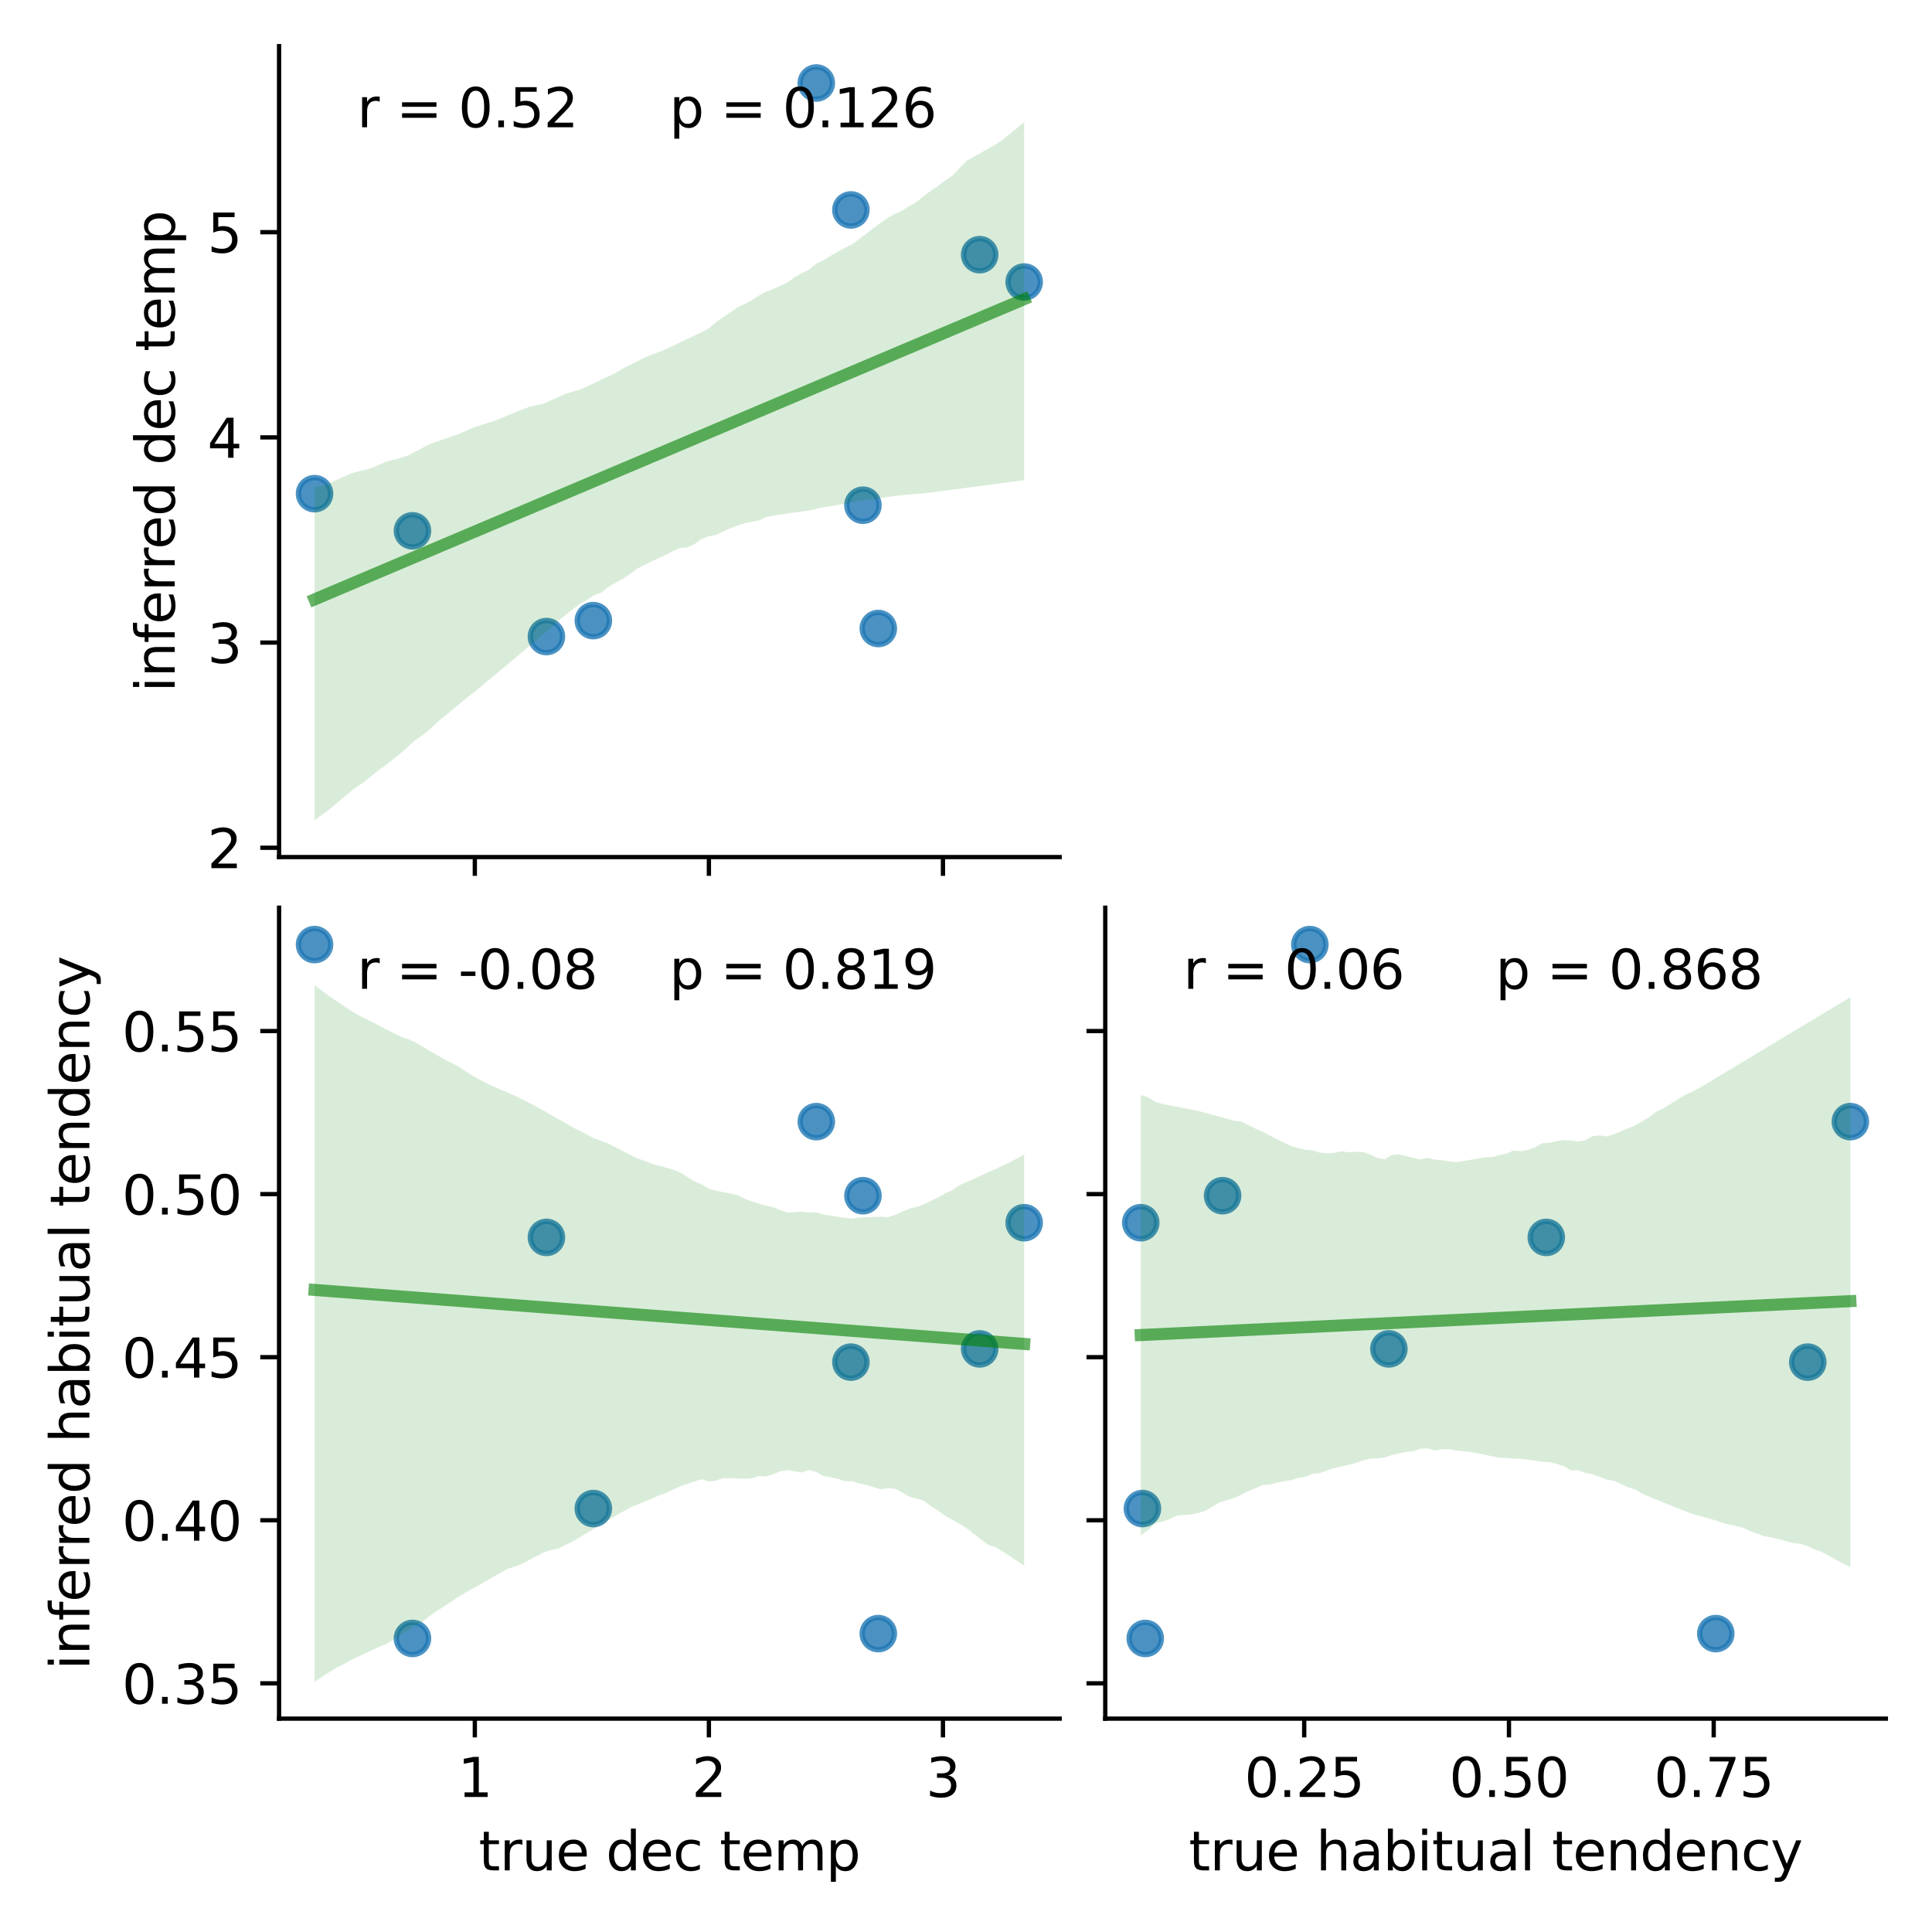 <?xml version="1.0" encoding="utf-8" standalone="no"?>
<!DOCTYPE svg PUBLIC "-//W3C//DTD SVG 1.1//EN"
  "http://www.w3.org/Graphics/SVG/1.1/DTD/svg11.dtd">
<svg xmlns:xlink="http://www.w3.org/1999/xlink" width="360pt" height="360pt" viewBox="0 0 360 360" xmlns="http://www.w3.org/2000/svg" version="1.1">
 <defs>
  <style type="text/css">*{stroke-linejoin: round; stroke-linecap: butt}</style>
 </defs>
 <g id="figure_1">
  <g id="patch_1">
   <path d="M 0 360 
L 360 360 
L 360 0 
L 0 0 
z
" style="fill: #ffffff"/>
  </g>
  <g id="axes_1">
   <g id="patch_2">
    <path d="M 52 159.698 
L 197.45 159.698 
L 197.45 8.6 
L 52 8.6 
z
" style="fill: #ffffff"/>
   </g>
   <g id="PathCollection_1">
    <defs>
     <path id="m1ba8e8fbbd" d="M 0 3 
C 0.796 3 1.559 2.684 2.121 2.121 
C 2.684 1.559 3 0.796 3 0 
C 3 -0.796 2.684 -1.559 2.121 -2.121 
C 1.559 -2.684 0.796 -3 0 -3 
C -0.796 -3 -1.559 -2.684 -2.121 -2.121 
C -2.684 -1.559 -3 -0.796 -3 0 
C -3 0.796 -2.684 1.559 -2.121 2.121 
C -1.559 2.684 -0.796 3 0 3 
z
" style="stroke: #1f77b4; stroke-opacity: 0.8"/>
    </defs>
    <g clip-path="url(#p249bc546fa)">
     <use xlink:href="#m1ba8e8fbbd" x="101.819" y="118.614" style="fill: #1f77b4; fill-opacity: 0.8; stroke: #1f77b4; stroke-opacity: 0.8"/>
     <use xlink:href="#m1ba8e8fbbd" x="152.105" y="15.468" style="fill: #1f77b4; fill-opacity: 0.8; stroke: #1f77b4; stroke-opacity: 0.8"/>
     <use xlink:href="#m1ba8e8fbbd" x="190.839" y="52.55" style="fill: #1f77b4; fill-opacity: 0.8; stroke: #1f77b4; stroke-opacity: 0.8"/>
     <use xlink:href="#m1ba8e8fbbd" x="76.854" y="98.911" style="fill: #1f77b4; fill-opacity: 0.8; stroke: #1f77b4; stroke-opacity: 0.8"/>
     <use xlink:href="#m1ba8e8fbbd" x="163.658" y="117.115" style="fill: #1f77b4; fill-opacity: 0.8; stroke: #1f77b4; stroke-opacity: 0.8"/>
     <use xlink:href="#m1ba8e8fbbd" x="158.553" y="39.119" style="fill: #1f77b4; fill-opacity: 0.8; stroke: #1f77b4; stroke-opacity: 0.8"/>
     <use xlink:href="#m1ba8e8fbbd" x="182.548" y="47.458" style="fill: #1f77b4; fill-opacity: 0.8; stroke: #1f77b4; stroke-opacity: 0.8"/>
     <use xlink:href="#m1ba8e8fbbd" x="58.611" y="91.988" style="fill: #1f77b4; fill-opacity: 0.8; stroke: #1f77b4; stroke-opacity: 0.8"/>
     <use xlink:href="#m1ba8e8fbbd" x="110.559" y="115.645" style="fill: #1f77b4; fill-opacity: 0.8; stroke: #1f77b4; stroke-opacity: 0.8"/>
     <use xlink:href="#m1ba8e8fbbd" x="160.797" y="94.141" style="fill: #1f77b4; fill-opacity: 0.8; stroke: #1f77b4; stroke-opacity: 0.8"/>
    </g>
   </g>
   <g id="PolyCollection_1">
    <path d="M 58.611 90.789 
L 58.611 152.83 
L 59.947 151.853 
L 61.283 150.874 
L 62.618 149.795 
L 63.954 148.657 
L 65.29 147.517 
L 66.625 146.511 
L 67.961 145.604 
L 69.296 144.515 
L 70.632 143.427 
L 71.968 142.507 
L 73.303 141.44 
L 74.639 140.371 
L 75.975 139.176 
L 77.31 137.98 
L 78.646 137.017 
L 79.981 136.024 
L 81.317 134.71 
L 82.653 133.613 
L 83.988 132.523 
L 85.324 131.394 
L 86.66 130.281 
L 87.995 129.234 
L 89.331 128.187 
L 90.666 126.994 
L 92.002 125.949 
L 93.338 124.83 
L 94.673 123.711 
L 96.009 122.593 
L 97.345 121.472 
L 98.68 120.355 
L 100.016 119.237 
L 101.351 118.115 
L 102.687 116.941 
L 104.023 115.659 
L 105.358 114.6 
L 106.694 113.543 
L 108.03 112.554 
L 109.365 111.812 
L 110.701 110.912 
L 112.037 110.407 
L 113.372 109.373 
L 114.708 108.574 
L 116.043 107.867 
L 117.379 106.963 
L 118.715 105.967 
L 120.05 105.296 
L 121.386 104.608 
L 122.722 104.006 
L 124.057 103.393 
L 125.393 102.686 
L 126.728 102.12 
L 128.064 102.006 
L 129.4 101.381 
L 130.735 100.451 
L 132.071 99.922 
L 133.407 99.699 
L 134.742 99.027 
L 136.078 98.455 
L 137.413 97.918 
L 138.749 97.492 
L 140.085 97.225 
L 141.42 96.956 
L 142.756 96.356 
L 144.092 96.068 
L 145.427 95.88 
L 146.763 95.687 
L 148.099 95.495 
L 149.434 95.307 
L 150.77 95.115 
L 152.105 94.819 
L 153.441 94.509 
L 154.777 94.324 
L 156.112 94.084 
L 157.448 93.89 
L 158.784 93.563 
L 160.119 93.299 
L 161.455 93.114 
L 162.79 93.025 
L 164.126 92.811 
L 165.462 92.596 
L 166.797 92.388 
L 168.133 92.269 
L 169.469 92.15 
L 170.804 92.031 
L 172.14 91.913 
L 173.475 91.773 
L 174.811 91.598 
L 176.147 91.422 
L 177.482 91.245 
L 178.818 91.068 
L 180.154 90.891 
L 181.489 90.714 
L 182.825 90.537 
L 184.16 90.36 
L 185.496 90.183 
L 186.832 89.993 
L 188.167 89.831 
L 189.503 89.657 
L 190.839 89.483 
L 190.839 22.776 
L 190.839 22.776 
L 189.503 23.863 
L 188.167 24.95 
L 186.832 26.041 
L 185.496 26.927 
L 184.16 27.688 
L 182.825 28.457 
L 181.489 29.186 
L 180.154 29.933 
L 178.818 31.292 
L 177.482 32.717 
L 176.147 33.64 
L 174.811 34.613 
L 173.475 35.544 
L 172.14 36.492 
L 170.804 37.641 
L 169.469 38.384 
L 168.133 39.245 
L 166.797 39.831 
L 165.462 40.564 
L 164.126 41.502 
L 162.79 42.503 
L 161.455 43.51 
L 160.119 44.515 
L 158.784 45.516 
L 157.448 46.177 
L 156.112 46.876 
L 154.777 47.667 
L 153.441 48.469 
L 152.105 49.113 
L 150.77 50.243 
L 149.434 50.89 
L 148.099 51.628 
L 146.763 52.603 
L 145.427 53.242 
L 144.092 53.838 
L 142.756 54.366 
L 141.42 55.068 
L 140.085 55.939 
L 138.749 56.636 
L 137.413 57.272 
L 136.078 58.219 
L 134.742 59.132 
L 133.407 60.036 
L 132.071 61.19 
L 130.735 61.894 
L 129.4 62.532 
L 128.064 63.171 
L 126.728 63.801 
L 125.393 64.448 
L 124.057 65.07 
L 122.722 65.611 
L 121.386 66.099 
L 120.05 66.673 
L 118.715 67.343 
L 117.379 68.018 
L 116.043 68.696 
L 114.708 69.498 
L 113.372 70.129 
L 112.037 70.73 
L 110.701 71.388 
L 109.365 72.02 
L 108.03 72.586 
L 106.694 72.983 
L 105.358 73.382 
L 104.023 74 
L 102.687 74.57 
L 101.351 75.174 
L 100.016 75.491 
L 98.68 75.788 
L 97.345 76.284 
L 96.009 76.852 
L 94.673 77.371 
L 93.338 77.947 
L 92.002 78.46 
L 90.666 78.884 
L 89.331 79.313 
L 87.995 79.744 
L 86.66 80.348 
L 85.324 80.938 
L 83.988 81.389 
L 82.653 81.841 
L 81.317 82.293 
L 79.981 82.795 
L 78.646 83.495 
L 77.31 84.194 
L 75.975 84.896 
L 74.639 85.328 
L 73.303 85.672 
L 71.968 86.016 
L 70.632 86.614 
L 69.296 87.213 
L 67.961 87.562 
L 66.625 87.884 
L 65.29 88.265 
L 63.954 88.868 
L 62.618 89.474 
L 61.283 90.081 
L 59.947 90.575 
L 58.611 90.789 
z
" clip-path="url(#p249bc546fa)" style="fill: #008000; fill-opacity: 0.15"/>
   </g>
   <g id="matplotlib.axis_1">
    <g id="xtick_1">
     <g id="line2d_1">
      <defs>
       <path id="m8fb4f17d48" d="M 0 0 
L 0 3.5 
" style="stroke: #000000; stroke-width: 0.8"/>
      </defs>
      <g>
       <use xlink:href="#m8fb4f17d48" x="88.478" y="159.698" style="stroke: #000000; stroke-width: 0.8"/>
      </g>
     </g>
    </g>
    <g id="xtick_2">
     <g id="line2d_2">
      <g>
       <use xlink:href="#m8fb4f17d48" x="132.092" y="159.698" style="stroke: #000000; stroke-width: 0.8"/>
      </g>
     </g>
    </g>
    <g id="xtick_3">
     <g id="line2d_3">
      <g>
       <use xlink:href="#m8fb4f17d48" x="175.706" y="159.698" style="stroke: #000000; stroke-width: 0.8"/>
      </g>
     </g>
    </g>
   </g>
   <g id="matplotlib.axis_2">
    <g id="ytick_1">
     <g id="line2d_4">
      <defs>
       <path id="ma663d3bb24" d="M 0 0 
L -3.5 0 
" style="stroke: #000000; stroke-width: 0.8"/>
      </defs>
      <g>
       <use xlink:href="#ma663d3bb24" x="52" y="157.967" style="stroke: #000000; stroke-width: 0.8"/>
      </g>
     </g>
     <g id="text_1">
      <!-- 2 -->
      <g transform="translate(38.638 161.766) scale(0.1 -0.1)">
       <defs>
        <path id="DejaVuSans-32" d="M 1228 531 
L 3431 531 
L 3431 0 
L 469 0 
L 469 531 
Q 828 903 1448 1529 
Q 2069 2156 2228 2338 
Q 2531 2678 2651 2914 
Q 2772 3150 2772 3378 
Q 2772 3750 2511 3984 
Q 2250 4219 1831 4219 
Q 1534 4219 1204 4116 
Q 875 4013 500 3803 
L 500 4441 
Q 881 4594 1212 4672 
Q 1544 4750 1819 4750 
Q 2544 4750 2975 4387 
Q 3406 4025 3406 3419 
Q 3406 3131 3298 2873 
Q 3191 2616 2906 2266 
Q 2828 2175 2409 1742 
Q 1991 1309 1228 531 
z
" transform="scale(0.016)"/>
       </defs>
       <use xlink:href="#DejaVuSans-32"/>
      </g>
     </g>
    </g>
    <g id="ytick_2">
     <g id="line2d_5">
      <g>
       <use xlink:href="#ma663d3bb24" x="52" y="119.733" style="stroke: #000000; stroke-width: 0.8"/>
      </g>
     </g>
     <g id="text_2">
      <!-- 3 -->
      <g transform="translate(38.638 123.532) scale(0.1 -0.1)">
       <defs>
        <path id="DejaVuSans-33" d="M 2597 2516 
Q 3050 2419 3304 2112 
Q 3559 1806 3559 1356 
Q 3559 666 3084 287 
Q 2609 -91 1734 -91 
Q 1441 -91 1130 -33 
Q 819 25 488 141 
L 488 750 
Q 750 597 1062 519 
Q 1375 441 1716 441 
Q 2309 441 2620 675 
Q 2931 909 2931 1356 
Q 2931 1769 2642 2001 
Q 2353 2234 1838 2234 
L 1294 2234 
L 1294 2753 
L 1863 2753 
Q 2328 2753 2575 2939 
Q 2822 3125 2822 3475 
Q 2822 3834 2567 4026 
Q 2313 4219 1838 4219 
Q 1578 4219 1281 4162 
Q 984 4106 628 3988 
L 628 4550 
Q 988 4650 1302 4700 
Q 1616 4750 1894 4750 
Q 2613 4750 3031 4423 
Q 3450 4097 3450 3541 
Q 3450 3153 3228 2886 
Q 3006 2619 2597 2516 
z
" transform="scale(0.016)"/>
       </defs>
       <use xlink:href="#DejaVuSans-33"/>
      </g>
     </g>
    </g>
    <g id="ytick_3">
     <g id="line2d_6">
      <g>
       <use xlink:href="#ma663d3bb24" x="52" y="81.5" style="stroke: #000000; stroke-width: 0.8"/>
      </g>
     </g>
     <g id="text_3">
      <!-- 4 -->
      <g transform="translate(38.638 85.299) scale(0.1 -0.1)">
       <defs>
        <path id="DejaVuSans-34" d="M 2419 4116 
L 825 1625 
L 2419 1625 
L 2419 4116 
z
M 2253 4666 
L 3047 4666 
L 3047 1625 
L 3713 1625 
L 3713 1100 
L 3047 1100 
L 3047 0 
L 2419 0 
L 2419 1100 
L 313 1100 
L 313 1709 
L 2253 4666 
z
" transform="scale(0.016)"/>
       </defs>
       <use xlink:href="#DejaVuSans-34"/>
      </g>
     </g>
    </g>
    <g id="ytick_4">
     <g id="line2d_7">
      <g>
       <use xlink:href="#ma663d3bb24" x="52" y="43.267" style="stroke: #000000; stroke-width: 0.8"/>
      </g>
     </g>
     <g id="text_4">
      <!-- 5 -->
      <g transform="translate(38.638 47.066) scale(0.1 -0.1)">
       <defs>
        <path id="DejaVuSans-35" d="M 691 4666 
L 3169 4666 
L 3169 4134 
L 1269 4134 
L 1269 2991 
Q 1406 3038 1543 3061 
Q 1681 3084 1819 3084 
Q 2600 3084 3056 2656 
Q 3513 2228 3513 1497 
Q 3513 744 3044 326 
Q 2575 -91 1722 -91 
Q 1428 -91 1123 -41 
Q 819 9 494 109 
L 494 744 
Q 775 591 1075 516 
Q 1375 441 1709 441 
Q 2250 441 2565 725 
Q 2881 1009 2881 1497 
Q 2881 1984 2565 2268 
Q 2250 2553 1709 2553 
Q 1456 2553 1204 2497 
Q 953 2441 691 2322 
L 691 4666 
z
" transform="scale(0.016)"/>
       </defs>
       <use xlink:href="#DejaVuSans-35"/>
      </g>
     </g>
    </g>
    <g id="text_5">
     <!-- inferred dec temp -->
     <g transform="translate(32.558 128.965) rotate(-90) scale(0.1 -0.1)">
      <defs>
       <path id="DejaVuSans-69" d="M 603 3500 
L 1178 3500 
L 1178 0 
L 603 0 
L 603 3500 
z
M 603 4863 
L 1178 4863 
L 1178 4134 
L 603 4134 
L 603 4863 
z
" transform="scale(0.016)"/>
       <path id="DejaVuSans-6e" d="M 3513 2113 
L 3513 0 
L 2938 0 
L 2938 2094 
Q 2938 2591 2744 2837 
Q 2550 3084 2163 3084 
Q 1697 3084 1428 2787 
Q 1159 2491 1159 1978 
L 1159 0 
L 581 0 
L 581 3500 
L 1159 3500 
L 1159 2956 
Q 1366 3272 1645 3428 
Q 1925 3584 2291 3584 
Q 2894 3584 3203 3211 
Q 3513 2838 3513 2113 
z
" transform="scale(0.016)"/>
       <path id="DejaVuSans-66" d="M 2375 4863 
L 2375 4384 
L 1825 4384 
Q 1516 4384 1395 4259 
Q 1275 4134 1275 3809 
L 1275 3500 
L 2222 3500 
L 2222 3053 
L 1275 3053 
L 1275 0 
L 697 0 
L 697 3053 
L 147 3053 
L 147 3500 
L 697 3500 
L 697 3744 
Q 697 4328 969 4595 
Q 1241 4863 1831 4863 
L 2375 4863 
z
" transform="scale(0.016)"/>
       <path id="DejaVuSans-65" d="M 3597 1894 
L 3597 1613 
L 953 1613 
Q 991 1019 1311 708 
Q 1631 397 2203 397 
Q 2534 397 2845 478 
Q 3156 559 3463 722 
L 3463 178 
Q 3153 47 2828 -22 
Q 2503 -91 2169 -91 
Q 1331 -91 842 396 
Q 353 884 353 1716 
Q 353 2575 817 3079 
Q 1281 3584 2069 3584 
Q 2775 3584 3186 3129 
Q 3597 2675 3597 1894 
z
M 3022 2063 
Q 3016 2534 2758 2815 
Q 2500 3097 2075 3097 
Q 1594 3097 1305 2825 
Q 1016 2553 972 2059 
L 3022 2063 
z
" transform="scale(0.016)"/>
       <path id="DejaVuSans-72" d="M 2631 2963 
Q 2534 3019 2420 3045 
Q 2306 3072 2169 3072 
Q 1681 3072 1420 2755 
Q 1159 2438 1159 1844 
L 1159 0 
L 581 0 
L 581 3500 
L 1159 3500 
L 1159 2956 
Q 1341 3275 1631 3429 
Q 1922 3584 2338 3584 
Q 2397 3584 2469 3576 
Q 2541 3569 2628 3553 
L 2631 2963 
z
" transform="scale(0.016)"/>
       <path id="DejaVuSans-64" d="M 2906 2969 
L 2906 4863 
L 3481 4863 
L 3481 0 
L 2906 0 
L 2906 525 
Q 2725 213 2448 61 
Q 2172 -91 1784 -91 
Q 1150 -91 751 415 
Q 353 922 353 1747 
Q 353 2572 751 3078 
Q 1150 3584 1784 3584 
Q 2172 3584 2448 3432 
Q 2725 3281 2906 2969 
z
M 947 1747 
Q 947 1113 1208 752 
Q 1469 391 1925 391 
Q 2381 391 2643 752 
Q 2906 1113 2906 1747 
Q 2906 2381 2643 2742 
Q 2381 3103 1925 3103 
Q 1469 3103 1208 2742 
Q 947 2381 947 1747 
z
" transform="scale(0.016)"/>
       <path id="DejaVuSans-20" transform="scale(0.016)"/>
       <path id="DejaVuSans-63" d="M 3122 3366 
L 3122 2828 
Q 2878 2963 2633 3030 
Q 2388 3097 2138 3097 
Q 1578 3097 1268 2742 
Q 959 2388 959 1747 
Q 959 1106 1268 751 
Q 1578 397 2138 397 
Q 2388 397 2633 464 
Q 2878 531 3122 666 
L 3122 134 
Q 2881 22 2623 -34 
Q 2366 -91 2075 -91 
Q 1284 -91 818 406 
Q 353 903 353 1747 
Q 353 2603 823 3093 
Q 1294 3584 2113 3584 
Q 2378 3584 2631 3529 
Q 2884 3475 3122 3366 
z
" transform="scale(0.016)"/>
       <path id="DejaVuSans-74" d="M 1172 4494 
L 1172 3500 
L 2356 3500 
L 2356 3053 
L 1172 3053 
L 1172 1153 
Q 1172 725 1289 603 
Q 1406 481 1766 481 
L 2356 481 
L 2356 0 
L 1766 0 
Q 1100 0 847 248 
Q 594 497 594 1153 
L 594 3053 
L 172 3053 
L 172 3500 
L 594 3500 
L 594 4494 
L 1172 4494 
z
" transform="scale(0.016)"/>
       <path id="DejaVuSans-6d" d="M 3328 2828 
Q 3544 3216 3844 3400 
Q 4144 3584 4550 3584 
Q 5097 3584 5394 3201 
Q 5691 2819 5691 2113 
L 5691 0 
L 5113 0 
L 5113 2094 
Q 5113 2597 4934 2840 
Q 4756 3084 4391 3084 
Q 3944 3084 3684 2787 
Q 3425 2491 3425 1978 
L 3425 0 
L 2847 0 
L 2847 2094 
Q 2847 2600 2669 2842 
Q 2491 3084 2119 3084 
Q 1678 3084 1418 2786 
Q 1159 2488 1159 1978 
L 1159 0 
L 581 0 
L 581 3500 
L 1159 3500 
L 1159 2956 
Q 1356 3278 1631 3431 
Q 1906 3584 2284 3584 
Q 2666 3584 2933 3390 
Q 3200 3197 3328 2828 
z
" transform="scale(0.016)"/>
       <path id="DejaVuSans-70" d="M 1159 525 
L 1159 -1331 
L 581 -1331 
L 581 3500 
L 1159 3500 
L 1159 2969 
Q 1341 3281 1617 3432 
Q 1894 3584 2278 3584 
Q 2916 3584 3314 3078 
Q 3713 2572 3713 1747 
Q 3713 922 3314 415 
Q 2916 -91 2278 -91 
Q 1894 -91 1617 61 
Q 1341 213 1159 525 
z
M 3116 1747 
Q 3116 2381 2855 2742 
Q 2594 3103 2138 3103 
Q 1681 3103 1420 2742 
Q 1159 2381 1159 1747 
Q 1159 1113 1420 752 
Q 1681 391 2138 391 
Q 2594 391 2855 752 
Q 3116 1113 3116 1747 
z
" transform="scale(0.016)"/>
      </defs>
      <use xlink:href="#DejaVuSans-69"/>
      <use xlink:href="#DejaVuSans-6e" x="27.783"/>
      <use xlink:href="#DejaVuSans-66" x="91.162"/>
      <use xlink:href="#DejaVuSans-65" x="126.367"/>
      <use xlink:href="#DejaVuSans-72" x="187.891"/>
      <use xlink:href="#DejaVuSans-72" x="227.254"/>
      <use xlink:href="#DejaVuSans-65" x="266.117"/>
      <use xlink:href="#DejaVuSans-64" x="327.641"/>
      <use xlink:href="#DejaVuSans-20" x="391.117"/>
      <use xlink:href="#DejaVuSans-64" x="422.904"/>
      <use xlink:href="#DejaVuSans-65" x="486.381"/>
      <use xlink:href="#DejaVuSans-63" x="547.904"/>
      <use xlink:href="#DejaVuSans-20" x="602.885"/>
      <use xlink:href="#DejaVuSans-74" x="634.672"/>
      <use xlink:href="#DejaVuSans-65" x="673.881"/>
      <use xlink:href="#DejaVuSans-6d" x="735.404"/>
      <use xlink:href="#DejaVuSans-70" x="832.816"/>
     </g>
    </g>
   </g>
   <g id="line2d_8">
    <path d="M 58.611 111.693 
L 59.947 111.128 
L 61.283 110.563 
L 62.618 109.998 
L 63.954 109.432 
L 65.29 108.867 
L 66.625 108.302 
L 67.961 107.737 
L 69.296 107.172 
L 70.632 106.607 
L 71.968 106.041 
L 73.303 105.476 
L 74.639 104.911 
L 75.975 104.346 
L 77.31 103.781 
L 78.646 103.216 
L 79.981 102.65 
L 81.317 102.085 
L 82.653 101.52 
L 83.988 100.955 
L 85.324 100.39 
L 86.66 99.825 
L 87.995 99.259 
L 89.331 98.694 
L 90.666 98.129 
L 92.002 97.564 
L 93.338 96.999 
L 94.673 96.434 
L 96.009 95.868 
L 97.345 95.303 
L 98.68 94.738 
L 100.016 94.173 
L 101.351 93.608 
L 102.687 93.043 
L 104.023 92.477 
L 105.358 91.912 
L 106.694 91.347 
L 108.03 90.782 
L 109.365 90.217 
L 110.701 89.652 
L 112.037 89.086 
L 113.372 88.521 
L 114.708 87.956 
L 116.043 87.391 
L 117.379 86.826 
L 118.715 86.261 
L 120.05 85.695 
L 121.386 85.13 
L 122.722 84.565 
L 124.057 84 
L 125.393 83.435 
L 126.728 82.87 
L 128.064 82.304 
L 129.4 81.739 
L 130.735 81.174 
L 132.071 80.609 
L 133.407 80.044 
L 134.742 79.479 
L 136.078 78.913 
L 137.413 78.348 
L 138.749 77.783 
L 140.085 77.218 
L 141.42 76.653 
L 142.756 76.088 
L 144.092 75.522 
L 145.427 74.957 
L 146.763 74.392 
L 148.099 73.827 
L 149.434 73.262 
L 150.77 72.697 
L 152.105 72.131 
L 153.441 71.566 
L 154.777 71.001 
L 156.112 70.436 
L 157.448 69.871 
L 158.784 69.305 
L 160.119 68.74 
L 161.455 68.175 
L 162.79 67.61 
L 164.126 67.045 
L 165.462 66.48 
L 166.797 65.914 
L 168.133 65.349 
L 169.469 64.784 
L 170.804 64.219 
L 172.14 63.654 
L 173.475 63.089 
L 174.811 62.523 
L 176.147 61.958 
L 177.482 61.393 
L 178.818 60.828 
L 180.154 60.263 
L 181.489 59.698 
L 182.825 59.132 
L 184.16 58.567 
L 185.496 58.002 
L 186.832 57.437 
L 188.167 56.872 
L 189.503 56.307 
L 190.839 55.741 
" clip-path="url(#p249bc546fa)" style="fill: none; stroke: #008000; stroke-opacity: 0.6; stroke-width: 2.25; stroke-linecap: square"/>
   </g>
   <g id="patch_3">
    <path d="M 52 159.698 
L 52 8.6 
" style="fill: none; stroke: #000000; stroke-width: 0.8; stroke-linejoin: miter; stroke-linecap: square"/>
   </g>
   <g id="patch_4">
    <path d="M 52 159.698 
L 197.45 159.698 
" style="fill: none; stroke: #000000; stroke-width: 0.8; stroke-linejoin: miter; stroke-linecap: square"/>
   </g>
   <g id="text_6">
    <!-- r = 0.52  -->
    <g transform="translate(66.545 23.71) scale(0.1 -0.1)">
     <defs>
      <path id="DejaVuSans-3d" d="M 678 2906 
L 4684 2906 
L 4684 2381 
L 678 2381 
L 678 2906 
z
M 678 1631 
L 4684 1631 
L 4684 1100 
L 678 1100 
L 678 1631 
z
" transform="scale(0.016)"/>
      <path id="DejaVuSans-30" d="M 2034 4250 
Q 1547 4250 1301 3770 
Q 1056 3291 1056 2328 
Q 1056 1369 1301 889 
Q 1547 409 2034 409 
Q 2525 409 2770 889 
Q 3016 1369 3016 2328 
Q 3016 3291 2770 3770 
Q 2525 4250 2034 4250 
z
M 2034 4750 
Q 2819 4750 3233 4129 
Q 3647 3509 3647 2328 
Q 3647 1150 3233 529 
Q 2819 -91 2034 -91 
Q 1250 -91 836 529 
Q 422 1150 422 2328 
Q 422 3509 836 4129 
Q 1250 4750 2034 4750 
z
" transform="scale(0.016)"/>
      <path id="DejaVuSans-2e" d="M 684 794 
L 1344 794 
L 1344 0 
L 684 0 
L 684 794 
z
" transform="scale(0.016)"/>
     </defs>
     <use xlink:href="#DejaVuSans-72"/>
     <use xlink:href="#DejaVuSans-20" x="41.113"/>
     <use xlink:href="#DejaVuSans-3d" x="72.9"/>
     <use xlink:href="#DejaVuSans-20" x="156.689"/>
     <use xlink:href="#DejaVuSans-30" x="188.477"/>
     <use xlink:href="#DejaVuSans-2e" x="252.1"/>
     <use xlink:href="#DejaVuSans-35" x="283.887"/>
     <use xlink:href="#DejaVuSans-32" x="347.51"/>
     <use xlink:href="#DejaVuSans-20" x="411.133"/>
    </g>
   </g>
   <g id="text_7">
    <!-- p = 0.126 -->
    <g transform="translate(124.725 23.71) scale(0.1 -0.1)">
     <defs>
      <path id="DejaVuSans-31" d="M 794 531 
L 1825 531 
L 1825 4091 
L 703 3866 
L 703 4441 
L 1819 4666 
L 2450 4666 
L 2450 531 
L 3481 531 
L 3481 0 
L 794 0 
L 794 531 
z
" transform="scale(0.016)"/>
      <path id="DejaVuSans-36" d="M 2113 2584 
Q 1688 2584 1439 2293 
Q 1191 2003 1191 1497 
Q 1191 994 1439 701 
Q 1688 409 2113 409 
Q 2538 409 2786 701 
Q 3034 994 3034 1497 
Q 3034 2003 2786 2293 
Q 2538 2584 2113 2584 
z
M 3366 4563 
L 3366 3988 
Q 3128 4100 2886 4159 
Q 2644 4219 2406 4219 
Q 1781 4219 1451 3797 
Q 1122 3375 1075 2522 
Q 1259 2794 1537 2939 
Q 1816 3084 2150 3084 
Q 2853 3084 3261 2657 
Q 3669 2231 3669 1497 
Q 3669 778 3244 343 
Q 2819 -91 2113 -91 
Q 1303 -91 875 529 
Q 447 1150 447 2328 
Q 447 3434 972 4092 
Q 1497 4750 2381 4750 
Q 2619 4750 2861 4703 
Q 3103 4656 3366 4563 
z
" transform="scale(0.016)"/>
     </defs>
     <use xlink:href="#DejaVuSans-70"/>
     <use xlink:href="#DejaVuSans-20" x="63.477"/>
     <use xlink:href="#DejaVuSans-3d" x="95.264"/>
     <use xlink:href="#DejaVuSans-20" x="179.053"/>
     <use xlink:href="#DejaVuSans-30" x="210.84"/>
     <use xlink:href="#DejaVuSans-2e" x="274.463"/>
     <use xlink:href="#DejaVuSans-31" x="306.25"/>
     <use xlink:href="#DejaVuSans-32" x="369.873"/>
     <use xlink:href="#DejaVuSans-36" x="433.496"/>
    </g>
   </g>
  </g>
  <g id="axes_2">
   <g id="patch_5">
    <path d="M 52 320.24 
L 197.45 320.24 
L 197.45 169.142 
L 52 169.142 
z
" style="fill: #ffffff"/>
   </g>
   <g id="PathCollection_2">
    <g clip-path="url(#p58f8e60fc2)">
     <use xlink:href="#m1ba8e8fbbd" x="101.819" y="230.573" style="fill: #1f77b4; fill-opacity: 0.8; stroke: #1f77b4; stroke-opacity: 0.8"/>
     <use xlink:href="#m1ba8e8fbbd" x="152.105" y="209" style="fill: #1f77b4; fill-opacity: 0.8; stroke: #1f77b4; stroke-opacity: 0.8"/>
     <use xlink:href="#m1ba8e8fbbd" x="190.839" y="227.834" style="fill: #1f77b4; fill-opacity: 0.8; stroke: #1f77b4; stroke-opacity: 0.8"/>
     <use xlink:href="#m1ba8e8fbbd" x="76.854" y="305.3" style="fill: #1f77b4; fill-opacity: 0.8; stroke: #1f77b4; stroke-opacity: 0.8"/>
     <use xlink:href="#m1ba8e8fbbd" x="163.658" y="304.399" style="fill: #1f77b4; fill-opacity: 0.8; stroke: #1f77b4; stroke-opacity: 0.8"/>
     <use xlink:href="#m1ba8e8fbbd" x="158.553" y="253.814" style="fill: #1f77b4; fill-opacity: 0.8; stroke: #1f77b4; stroke-opacity: 0.8"/>
     <use xlink:href="#m1ba8e8fbbd" x="182.548" y="251.346" style="fill: #1f77b4; fill-opacity: 0.8; stroke: #1f77b4; stroke-opacity: 0.8"/>
     <use xlink:href="#m1ba8e8fbbd" x="58.611" y="176.01" style="fill: #1f77b4; fill-opacity: 0.8; stroke: #1f77b4; stroke-opacity: 0.8"/>
     <use xlink:href="#m1ba8e8fbbd" x="110.559" y="281.098" style="fill: #1f77b4; fill-opacity: 0.8; stroke: #1f77b4; stroke-opacity: 0.8"/>
     <use xlink:href="#m1ba8e8fbbd" x="160.797" y="222.803" style="fill: #1f77b4; fill-opacity: 0.8; stroke: #1f77b4; stroke-opacity: 0.8"/>
    </g>
   </g>
   <g id="PolyCollection_2">
    <path d="M 58.611 183.601 
L 58.611 313.372 
L 59.947 312.5 
L 61.283 311.643 
L 62.618 310.798 
L 63.954 310.112 
L 65.29 309.391 
L 66.625 308.73 
L 67.961 308.095 
L 69.296 307.511 
L 70.632 306.862 
L 71.968 306.337 
L 73.303 305.543 
L 74.639 304.668 
L 75.975 303.789 
L 77.31 302.902 
L 78.646 302.228 
L 79.981 301.165 
L 81.317 300.26 
L 82.653 299.374 
L 83.988 298.486 
L 85.324 297.601 
L 86.66 296.807 
L 87.995 296.056 
L 89.331 295.301 
L 90.666 294.545 
L 92.002 293.789 
L 93.338 293.033 
L 94.673 292.295 
L 96.009 291.901 
L 97.345 291.351 
L 98.68 290.649 
L 100.016 289.947 
L 101.351 289.244 
L 102.687 288.822 
L 104.023 288.561 
L 105.358 287.867 
L 106.694 287.231 
L 108.03 286.431 
L 109.365 285.631 
L 110.701 284.83 
L 112.037 284.03 
L 113.372 283.229 
L 114.708 282.429 
L 116.043 281.696 
L 117.379 280.934 
L 118.715 280.361 
L 120.05 279.828 
L 121.386 279.288 
L 122.722 278.686 
L 124.057 278.219 
L 125.393 277.584 
L 126.728 276.959 
L 128.064 276.489 
L 129.4 276.059 
L 130.735 275.621 
L 132.071 276.073 
L 133.407 275.875 
L 134.742 275.441 
L 136.078 275.437 
L 137.413 275.498 
L 138.749 275.549 
L 140.085 275.471 
L 141.42 275.002 
L 142.756 275.136 
L 144.092 274.689 
L 145.427 274.131 
L 146.763 273.948 
L 148.099 274.169 
L 149.434 274.374 
L 150.77 273.876 
L 152.105 274.289 
L 153.441 275.045 
L 154.777 275.268 
L 156.112 275.537 
L 157.448 276.018 
L 158.784 275.994 
L 160.119 276.444 
L 161.455 276.698 
L 162.79 277.117 
L 164.126 277.508 
L 165.462 277.279 
L 166.797 277.408 
L 168.133 278.124 
L 169.469 278.907 
L 170.804 279.248 
L 172.14 279.637 
L 173.475 280.672 
L 174.811 281.507 
L 176.147 282.483 
L 177.482 283.219 
L 178.818 283.956 
L 180.154 284.793 
L 181.489 285.846 
L 182.825 286.883 
L 184.16 287.861 
L 185.496 288.287 
L 186.832 289.098 
L 188.167 289.974 
L 189.503 290.85 
L 190.839 291.715 
L 190.839 215.155 
L 190.839 215.155 
L 189.503 215.864 
L 188.167 216.576 
L 186.832 217.182 
L 185.496 217.86 
L 184.16 218.396 
L 182.825 219.021 
L 181.489 219.698 
L 180.154 220.212 
L 178.818 220.818 
L 177.482 221.77 
L 176.147 222.349 
L 174.811 223.106 
L 173.475 223.762 
L 172.14 224.418 
L 170.804 224.901 
L 169.469 225.189 
L 168.133 225.786 
L 166.797 226.355 
L 165.462 226.795 
L 164.126 226.706 
L 162.79 226.757 
L 161.455 226.809 
L 160.119 226.854 
L 158.784 227.074 
L 157.448 226.926 
L 156.112 226.721 
L 154.777 226.516 
L 153.441 226.302 
L 152.105 225.914 
L 150.77 225.933 
L 149.434 225.758 
L 148.099 225.861 
L 146.763 225.929 
L 145.427 225.513 
L 144.092 224.946 
L 142.756 224.674 
L 141.42 224.28 
L 140.085 223.869 
L 138.749 223.364 
L 137.413 222.693 
L 136.078 222.392 
L 134.742 222.131 
L 133.407 221.884 
L 132.071 221.483 
L 130.735 220.7 
L 129.4 220.134 
L 128.064 219.297 
L 126.728 218.461 
L 125.393 217.935 
L 124.057 217.559 
L 122.722 217.187 
L 121.386 216.815 
L 120.05 216.286 
L 118.715 215.839 
L 117.379 215.153 
L 116.043 214.468 
L 114.708 213.782 
L 113.372 213.097 
L 112.037 212.585 
L 110.701 212.119 
L 109.365 211.4 
L 108.03 210.715 
L 106.694 210.054 
L 105.358 209.286 
L 104.023 208.518 
L 102.687 207.752 
L 101.351 206.985 
L 100.016 206.233 
L 98.68 205.544 
L 97.345 204.858 
L 96.009 204.196 
L 94.673 203.619 
L 93.338 203.044 
L 92.002 202.466 
L 90.666 201.861 
L 89.331 201.149 
L 87.995 200.397 
L 86.66 199.544 
L 85.324 198.678 
L 83.988 197.989 
L 82.653 197.304 
L 81.317 196.534 
L 79.981 195.784 
L 78.646 194.967 
L 77.31 194.154 
L 75.975 193.607 
L 74.639 193.152 
L 73.303 192.481 
L 71.968 191.792 
L 70.632 191.109 
L 69.296 190.426 
L 67.961 189.744 
L 66.625 189.061 
L 65.29 188.27 
L 63.954 187.367 
L 62.618 186.469 
L 61.283 185.571 
L 59.947 184.568 
L 58.611 183.601 
z
" clip-path="url(#p58f8e60fc2)" style="fill: #008000; fill-opacity: 0.15"/>
   </g>
   <g id="matplotlib.axis_3">
    <g id="xtick_4">
     <g id="line2d_9">
      <g>
       <use xlink:href="#m8fb4f17d48" x="88.478" y="320.24" style="stroke: #000000; stroke-width: 0.8"/>
      </g>
     </g>
     <g id="text_8">
      <!-- 1 -->
      <g transform="translate(85.297 334.838) scale(0.1 -0.1)">
       <use xlink:href="#DejaVuSans-31"/>
      </g>
     </g>
    </g>
    <g id="xtick_5">
     <g id="line2d_10">
      <g>
       <use xlink:href="#m8fb4f17d48" x="132.092" y="320.24" style="stroke: #000000; stroke-width: 0.8"/>
      </g>
     </g>
     <g id="text_9">
      <!-- 2 -->
      <g transform="translate(128.911 334.838) scale(0.1 -0.1)">
       <use xlink:href="#DejaVuSans-32"/>
      </g>
     </g>
    </g>
    <g id="xtick_6">
     <g id="line2d_11">
      <g>
       <use xlink:href="#m8fb4f17d48" x="175.706" y="320.24" style="stroke: #000000; stroke-width: 0.8"/>
      </g>
     </g>
     <g id="text_10">
      <!-- 3 -->
      <g transform="translate(172.525 334.838) scale(0.1 -0.1)">
       <use xlink:href="#DejaVuSans-33"/>
      </g>
     </g>
    </g>
    <g id="text_11">
     <!-- true dec temp -->
     <g transform="translate(89.205 348.517) scale(0.1 -0.1)">
      <defs>
       <path id="DejaVuSans-75" d="M 544 1381 
L 544 3500 
L 1119 3500 
L 1119 1403 
Q 1119 906 1312 657 
Q 1506 409 1894 409 
Q 2359 409 2629 706 
Q 2900 1003 2900 1516 
L 2900 3500 
L 3475 3500 
L 3475 0 
L 2900 0 
L 2900 538 
Q 2691 219 2414 64 
Q 2138 -91 1772 -91 
Q 1169 -91 856 284 
Q 544 659 544 1381 
z
M 1991 3584 
L 1991 3584 
z
" transform="scale(0.016)"/>
      </defs>
      <use xlink:href="#DejaVuSans-74"/>
      <use xlink:href="#DejaVuSans-72" x="39.209"/>
      <use xlink:href="#DejaVuSans-75" x="80.322"/>
      <use xlink:href="#DejaVuSans-65" x="143.701"/>
      <use xlink:href="#DejaVuSans-20" x="205.225"/>
      <use xlink:href="#DejaVuSans-64" x="237.012"/>
      <use xlink:href="#DejaVuSans-65" x="300.488"/>
      <use xlink:href="#DejaVuSans-63" x="362.012"/>
      <use xlink:href="#DejaVuSans-20" x="416.992"/>
      <use xlink:href="#DejaVuSans-74" x="448.779"/>
      <use xlink:href="#DejaVuSans-65" x="487.988"/>
      <use xlink:href="#DejaVuSans-6d" x="549.512"/>
      <use xlink:href="#DejaVuSans-70" x="646.924"/>
     </g>
    </g>
   </g>
   <g id="matplotlib.axis_4">
    <g id="ytick_5">
     <g id="line2d_12">
      <g>
       <use xlink:href="#ma663d3bb24" x="52" y="313.667" style="stroke: #000000; stroke-width: 0.8"/>
      </g>
     </g>
     <g id="text_12">
      <!-- 0.35 -->
      <g transform="translate(22.734 317.467) scale(0.1 -0.1)">
       <use xlink:href="#DejaVuSans-30"/>
       <use xlink:href="#DejaVuSans-2e" x="63.623"/>
       <use xlink:href="#DejaVuSans-33" x="95.41"/>
       <use xlink:href="#DejaVuSans-35" x="159.033"/>
      </g>
     </g>
    </g>
    <g id="ytick_6">
     <g id="line2d_13">
      <g>
       <use xlink:href="#ma663d3bb24" x="52" y="283.281" style="stroke: #000000; stroke-width: 0.8"/>
      </g>
     </g>
     <g id="text_13">
      <!-- 0.40 -->
      <g transform="translate(22.734 287.08) scale(0.1 -0.1)">
       <use xlink:href="#DejaVuSans-30"/>
       <use xlink:href="#DejaVuSans-2e" x="63.623"/>
       <use xlink:href="#DejaVuSans-34" x="95.41"/>
       <use xlink:href="#DejaVuSans-30" x="159.033"/>
      </g>
     </g>
    </g>
    <g id="ytick_7">
     <g id="line2d_14">
      <g>
       <use xlink:href="#ma663d3bb24" x="52" y="252.894" style="stroke: #000000; stroke-width: 0.8"/>
      </g>
     </g>
     <g id="text_14">
      <!-- 0.45 -->
      <g transform="translate(22.734 256.693) scale(0.1 -0.1)">
       <use xlink:href="#DejaVuSans-30"/>
       <use xlink:href="#DejaVuSans-2e" x="63.623"/>
       <use xlink:href="#DejaVuSans-34" x="95.41"/>
       <use xlink:href="#DejaVuSans-35" x="159.033"/>
      </g>
     </g>
    </g>
    <g id="ytick_8">
     <g id="line2d_15">
      <g>
       <use xlink:href="#ma663d3bb24" x="52" y="222.507" style="stroke: #000000; stroke-width: 0.8"/>
      </g>
     </g>
     <g id="text_15">
      <!-- 0.50 -->
      <g transform="translate(22.734 226.306) scale(0.1 -0.1)">
       <use xlink:href="#DejaVuSans-30"/>
       <use xlink:href="#DejaVuSans-2e" x="63.623"/>
       <use xlink:href="#DejaVuSans-35" x="95.41"/>
       <use xlink:href="#DejaVuSans-30" x="159.033"/>
      </g>
     </g>
    </g>
    <g id="ytick_9">
     <g id="line2d_16">
      <g>
       <use xlink:href="#ma663d3bb24" x="52" y="192.12" style="stroke: #000000; stroke-width: 0.8"/>
      </g>
     </g>
     <g id="text_16">
      <!-- 0.55 -->
      <g transform="translate(22.734 195.92) scale(0.1 -0.1)">
       <use xlink:href="#DejaVuSans-30"/>
       <use xlink:href="#DejaVuSans-2e" x="63.623"/>
       <use xlink:href="#DejaVuSans-35" x="95.41"/>
       <use xlink:href="#DejaVuSans-35" x="159.033"/>
      </g>
     </g>
    </g>
    <g id="text_17">
     <!-- inferred habitual tendency -->
     <g transform="translate(16.655 311.137) rotate(-90) scale(0.1 -0.1)">
      <defs>
       <path id="DejaVuSans-68" d="M 3513 2113 
L 3513 0 
L 2938 0 
L 2938 2094 
Q 2938 2591 2744 2837 
Q 2550 3084 2163 3084 
Q 1697 3084 1428 2787 
Q 1159 2491 1159 1978 
L 1159 0 
L 581 0 
L 581 4863 
L 1159 4863 
L 1159 2956 
Q 1366 3272 1645 3428 
Q 1925 3584 2291 3584 
Q 2894 3584 3203 3211 
Q 3513 2838 3513 2113 
z
" transform="scale(0.016)"/>
       <path id="DejaVuSans-61" d="M 2194 1759 
Q 1497 1759 1228 1600 
Q 959 1441 959 1056 
Q 959 750 1161 570 
Q 1363 391 1709 391 
Q 2188 391 2477 730 
Q 2766 1069 2766 1631 
L 2766 1759 
L 2194 1759 
z
M 3341 1997 
L 3341 0 
L 2766 0 
L 2766 531 
Q 2569 213 2275 61 
Q 1981 -91 1556 -91 
Q 1019 -91 701 211 
Q 384 513 384 1019 
Q 384 1609 779 1909 
Q 1175 2209 1959 2209 
L 2766 2209 
L 2766 2266 
Q 2766 2663 2505 2880 
Q 2244 3097 1772 3097 
Q 1472 3097 1187 3025 
Q 903 2953 641 2809 
L 641 3341 
Q 956 3463 1253 3523 
Q 1550 3584 1831 3584 
Q 2591 3584 2966 3190 
Q 3341 2797 3341 1997 
z
" transform="scale(0.016)"/>
       <path id="DejaVuSans-62" d="M 3116 1747 
Q 3116 2381 2855 2742 
Q 2594 3103 2138 3103 
Q 1681 3103 1420 2742 
Q 1159 2381 1159 1747 
Q 1159 1113 1420 752 
Q 1681 391 2138 391 
Q 2594 391 2855 752 
Q 3116 1113 3116 1747 
z
M 1159 2969 
Q 1341 3281 1617 3432 
Q 1894 3584 2278 3584 
Q 2916 3584 3314 3078 
Q 3713 2572 3713 1747 
Q 3713 922 3314 415 
Q 2916 -91 2278 -91 
Q 1894 -91 1617 61 
Q 1341 213 1159 525 
L 1159 0 
L 581 0 
L 581 4863 
L 1159 4863 
L 1159 2969 
z
" transform="scale(0.016)"/>
       <path id="DejaVuSans-6c" d="M 603 4863 
L 1178 4863 
L 1178 0 
L 603 0 
L 603 4863 
z
" transform="scale(0.016)"/>
       <path id="DejaVuSans-79" d="M 2059 -325 
Q 1816 -950 1584 -1140 
Q 1353 -1331 966 -1331 
L 506 -1331 
L 506 -850 
L 844 -850 
Q 1081 -850 1212 -737 
Q 1344 -625 1503 -206 
L 1606 56 
L 191 3500 
L 800 3500 
L 1894 763 
L 2988 3500 
L 3597 3500 
L 2059 -325 
z
" transform="scale(0.016)"/>
      </defs>
      <use xlink:href="#DejaVuSans-69"/>
      <use xlink:href="#DejaVuSans-6e" x="27.783"/>
      <use xlink:href="#DejaVuSans-66" x="91.162"/>
      <use xlink:href="#DejaVuSans-65" x="126.367"/>
      <use xlink:href="#DejaVuSans-72" x="187.891"/>
      <use xlink:href="#DejaVuSans-72" x="227.254"/>
      <use xlink:href="#DejaVuSans-65" x="266.117"/>
      <use xlink:href="#DejaVuSans-64" x="327.641"/>
      <use xlink:href="#DejaVuSans-20" x="391.117"/>
      <use xlink:href="#DejaVuSans-68" x="422.904"/>
      <use xlink:href="#DejaVuSans-61" x="486.283"/>
      <use xlink:href="#DejaVuSans-62" x="547.562"/>
      <use xlink:href="#DejaVuSans-69" x="611.039"/>
      <use xlink:href="#DejaVuSans-74" x="638.822"/>
      <use xlink:href="#DejaVuSans-75" x="678.031"/>
      <use xlink:href="#DejaVuSans-61" x="741.41"/>
      <use xlink:href="#DejaVuSans-6c" x="802.689"/>
      <use xlink:href="#DejaVuSans-20" x="830.473"/>
      <use xlink:href="#DejaVuSans-74" x="862.26"/>
      <use xlink:href="#DejaVuSans-65" x="901.469"/>
      <use xlink:href="#DejaVuSans-6e" x="962.992"/>
      <use xlink:href="#DejaVuSans-64" x="1026.371"/>
      <use xlink:href="#DejaVuSans-65" x="1089.848"/>
      <use xlink:href="#DejaVuSans-6e" x="1151.371"/>
      <use xlink:href="#DejaVuSans-63" x="1214.75"/>
      <use xlink:href="#DejaVuSans-79" x="1269.73"/>
     </g>
    </g>
   </g>
   <g id="line2d_17">
    <path d="M 58.611 240.356 
L 59.947 240.458 
L 61.283 240.56 
L 62.618 240.661 
L 63.954 240.763 
L 65.29 240.864 
L 66.625 240.966 
L 67.961 241.068 
L 69.296 241.169 
L 70.632 241.271 
L 71.968 241.373 
L 73.303 241.474 
L 74.639 241.576 
L 75.975 241.678 
L 77.31 241.779 
L 78.646 241.881 
L 79.981 241.982 
L 81.317 242.084 
L 82.653 242.186 
L 83.988 242.287 
L 85.324 242.389 
L 86.66 242.491 
L 87.995 242.592 
L 89.331 242.694 
L 90.666 242.796 
L 92.002 242.897 
L 93.338 242.999 
L 94.673 243.1 
L 96.009 243.202 
L 97.345 243.304 
L 98.68 243.405 
L 100.016 243.507 
L 101.351 243.609 
L 102.687 243.71 
L 104.023 243.812 
L 105.358 243.914 
L 106.694 244.015 
L 108.03 244.117 
L 109.365 244.219 
L 110.701 244.32 
L 112.037 244.422 
L 113.372 244.523 
L 114.708 244.625 
L 116.043 244.727 
L 117.379 244.828 
L 118.715 244.93 
L 120.05 245.032 
L 121.386 245.133 
L 122.722 245.235 
L 124.057 245.337 
L 125.393 245.438 
L 126.728 245.54 
L 128.064 245.641 
L 129.4 245.743 
L 130.735 245.845 
L 132.071 245.946 
L 133.407 246.048 
L 134.742 246.15 
L 136.078 246.251 
L 137.413 246.353 
L 138.749 246.455 
L 140.085 246.556 
L 141.42 246.658 
L 142.756 246.759 
L 144.092 246.861 
L 145.427 246.963 
L 146.763 247.064 
L 148.099 247.166 
L 149.434 247.268 
L 150.77 247.369 
L 152.105 247.471 
L 153.441 247.573 
L 154.777 247.674 
L 156.112 247.776 
L 157.448 247.878 
L 158.784 247.979 
L 160.119 248.081 
L 161.455 248.182 
L 162.79 248.284 
L 164.126 248.386 
L 165.462 248.487 
L 166.797 248.589 
L 168.133 248.691 
L 169.469 248.792 
L 170.804 248.894 
L 172.14 248.996 
L 173.475 249.097 
L 174.811 249.199 
L 176.147 249.3 
L 177.482 249.402 
L 178.818 249.504 
L 180.154 249.605 
L 181.489 249.707 
L 182.825 249.809 
L 184.16 249.91 
L 185.496 250.012 
L 186.832 250.114 
L 188.167 250.215 
L 189.503 250.317 
L 190.839 250.418 
" clip-path="url(#p58f8e60fc2)" style="fill: none; stroke: #008000; stroke-opacity: 0.6; stroke-width: 2.25; stroke-linecap: square"/>
   </g>
   <g id="patch_6">
    <path d="M 52 320.24 
L 52 169.142 
" style="fill: none; stroke: #000000; stroke-width: 0.8; stroke-linejoin: miter; stroke-linecap: square"/>
   </g>
   <g id="patch_7">
    <path d="M 52 320.24 
L 197.45 320.24 
" style="fill: none; stroke: #000000; stroke-width: 0.8; stroke-linejoin: miter; stroke-linecap: square"/>
   </g>
   <g id="text_18">
    <!-- r = -0.08  -->
    <g transform="translate(66.545 184.251) scale(0.1 -0.1)">
     <defs>
      <path id="DejaVuSans-2d" d="M 313 2009 
L 1997 2009 
L 1997 1497 
L 313 1497 
L 313 2009 
z
" transform="scale(0.016)"/>
      <path id="DejaVuSans-38" d="M 2034 2216 
Q 1584 2216 1326 1975 
Q 1069 1734 1069 1313 
Q 1069 891 1326 650 
Q 1584 409 2034 409 
Q 2484 409 2743 651 
Q 3003 894 3003 1313 
Q 3003 1734 2745 1975 
Q 2488 2216 2034 2216 
z
M 1403 2484 
Q 997 2584 770 2862 
Q 544 3141 544 3541 
Q 544 4100 942 4425 
Q 1341 4750 2034 4750 
Q 2731 4750 3128 4425 
Q 3525 4100 3525 3541 
Q 3525 3141 3298 2862 
Q 3072 2584 2669 2484 
Q 3125 2378 3379 2068 
Q 3634 1759 3634 1313 
Q 3634 634 3220 271 
Q 2806 -91 2034 -91 
Q 1263 -91 848 271 
Q 434 634 434 1313 
Q 434 1759 690 2068 
Q 947 2378 1403 2484 
z
M 1172 3481 
Q 1172 3119 1398 2916 
Q 1625 2713 2034 2713 
Q 2441 2713 2670 2916 
Q 2900 3119 2900 3481 
Q 2900 3844 2670 4047 
Q 2441 4250 2034 4250 
Q 1625 4250 1398 4047 
Q 1172 3844 1172 3481 
z
" transform="scale(0.016)"/>
     </defs>
     <use xlink:href="#DejaVuSans-72"/>
     <use xlink:href="#DejaVuSans-20" x="41.113"/>
     <use xlink:href="#DejaVuSans-3d" x="72.9"/>
     <use xlink:href="#DejaVuSans-20" x="156.689"/>
     <use xlink:href="#DejaVuSans-2d" x="188.477"/>
     <use xlink:href="#DejaVuSans-30" x="224.561"/>
     <use xlink:href="#DejaVuSans-2e" x="288.184"/>
     <use xlink:href="#DejaVuSans-30" x="319.971"/>
     <use xlink:href="#DejaVuSans-38" x="383.594"/>
     <use xlink:href="#DejaVuSans-20" x="447.217"/>
    </g>
   </g>
   <g id="text_19">
    <!-- p = 0.819 -->
    <g transform="translate(124.725 184.251) scale(0.1 -0.1)">
     <defs>
      <path id="DejaVuSans-39" d="M 703 97 
L 703 672 
Q 941 559 1184 500 
Q 1428 441 1663 441 
Q 2288 441 2617 861 
Q 2947 1281 2994 2138 
Q 2813 1869 2534 1725 
Q 2256 1581 1919 1581 
Q 1219 1581 811 2004 
Q 403 2428 403 3163 
Q 403 3881 828 4315 
Q 1253 4750 1959 4750 
Q 2769 4750 3195 4129 
Q 3622 3509 3622 2328 
Q 3622 1225 3098 567 
Q 2575 -91 1691 -91 
Q 1453 -91 1209 -44 
Q 966 3 703 97 
z
M 1959 2075 
Q 2384 2075 2632 2365 
Q 2881 2656 2881 3163 
Q 2881 3666 2632 3958 
Q 2384 4250 1959 4250 
Q 1534 4250 1286 3958 
Q 1038 3666 1038 3163 
Q 1038 2656 1286 2365 
Q 1534 2075 1959 2075 
z
" transform="scale(0.016)"/>
     </defs>
     <use xlink:href="#DejaVuSans-70"/>
     <use xlink:href="#DejaVuSans-20" x="63.477"/>
     <use xlink:href="#DejaVuSans-3d" x="95.264"/>
     <use xlink:href="#DejaVuSans-20" x="179.053"/>
     <use xlink:href="#DejaVuSans-30" x="210.84"/>
     <use xlink:href="#DejaVuSans-2e" x="274.463"/>
     <use xlink:href="#DejaVuSans-38" x="306.25"/>
     <use xlink:href="#DejaVuSans-31" x="369.873"/>
     <use xlink:href="#DejaVuSans-39" x="433.496"/>
    </g>
   </g>
  </g>
  <g id="axes_3">
   <g id="patch_8">
    <path d="M 205.95 320.24 
L 351.4 320.24 
L 351.4 169.142 
L 205.95 169.142 
z
" style="fill: #ffffff"/>
   </g>
   <g id="PathCollection_3">
    <g clip-path="url(#p04ba240a8a)">
     <use xlink:href="#m1ba8e8fbbd" x="288.128" y="230.573" style="fill: #1f77b4; fill-opacity: 0.8; stroke: #1f77b4; stroke-opacity: 0.8"/>
     <use xlink:href="#m1ba8e8fbbd" x="344.789" y="209" style="fill: #1f77b4; fill-opacity: 0.8; stroke: #1f77b4; stroke-opacity: 0.8"/>
     <use xlink:href="#m1ba8e8fbbd" x="212.561" y="227.834" style="fill: #1f77b4; fill-opacity: 0.8; stroke: #1f77b4; stroke-opacity: 0.8"/>
     <use xlink:href="#m1ba8e8fbbd" x="213.4" y="305.3" style="fill: #1f77b4; fill-opacity: 0.8; stroke: #1f77b4; stroke-opacity: 0.8"/>
     <use xlink:href="#m1ba8e8fbbd" x="319.712" y="304.399" style="fill: #1f77b4; fill-opacity: 0.8; stroke: #1f77b4; stroke-opacity: 0.8"/>
     <use xlink:href="#m1ba8e8fbbd" x="336.849" y="253.814" style="fill: #1f77b4; fill-opacity: 0.8; stroke: #1f77b4; stroke-opacity: 0.8"/>
     <use xlink:href="#m1ba8e8fbbd" x="258.795" y="251.346" style="fill: #1f77b4; fill-opacity: 0.8; stroke: #1f77b4; stroke-opacity: 0.8"/>
     <use xlink:href="#m1ba8e8fbbd" x="244.07" y="176.01" style="fill: #1f77b4; fill-opacity: 0.8; stroke: #1f77b4; stroke-opacity: 0.8"/>
     <use xlink:href="#m1ba8e8fbbd" x="212.872" y="281.098" style="fill: #1f77b4; fill-opacity: 0.8; stroke: #1f77b4; stroke-opacity: 0.8"/>
     <use xlink:href="#m1ba8e8fbbd" x="227.81" y="222.803" style="fill: #1f77b4; fill-opacity: 0.8; stroke: #1f77b4; stroke-opacity: 0.8"/>
    </g>
   </g>
   <g id="PolyCollection_3">
    <path d="M 212.561 204.053 
L 212.561 286.088 
L 213.897 285.173 
L 215.233 283.883 
L 216.568 283.546 
L 217.904 283.096 
L 219.24 282.432 
L 220.575 282.291 
L 221.911 282.202 
L 223.246 281.941 
L 224.582 281.524 
L 225.918 280.723 
L 227.253 279.946 
L 228.589 279.549 
L 229.925 279.134 
L 231.26 278.53 
L 232.596 277.85 
L 233.931 277.317 
L 235.267 276.72 
L 236.603 276.61 
L 237.938 276.285 
L 239.274 275.993 
L 240.61 275.789 
L 241.945 275.386 
L 243.281 275.161 
L 244.616 274.617 
L 245.952 274.491 
L 247.288 273.971 
L 248.623 273.543 
L 249.959 273.246 
L 251.295 272.94 
L 252.63 272.61 
L 253.966 272.118 
L 255.301 271.805 
L 256.637 271.733 
L 257.973 271.572 
L 259.308 271.138 
L 260.644 270.833 
L 261.98 270.537 
L 263.315 270.462 
L 264.651 269.95 
L 265.987 269.887 
L 267.322 270.276 
L 268.658 270.053 
L 269.993 270.023 
L 271.329 270.286 
L 272.665 270.407 
L 274 270.569 
L 275.336 270.774 
L 276.672 271.1 
L 278.007 271.346 
L 279.343 271.641 
L 280.678 271.651 
L 282.014 271.781 
L 283.35 271.845 
L 284.685 271.994 
L 286.021 272.175 
L 287.357 272.391 
L 288.692 272.426 
L 290.028 272.77 
L 291.363 273.198 
L 292.699 273.981 
L 294.035 273.944 
L 295.37 274.455 
L 296.706 274.664 
L 298.042 275.186 
L 299.377 275.707 
L 300.713 275.893 
L 302.049 276.508 
L 303.384 277.141 
L 304.72 277.545 
L 306.055 278.362 
L 307.391 278.931 
L 308.727 279.472 
L 310.062 280.012 
L 311.398 280.553 
L 312.734 281.089 
L 314.069 281.622 
L 315.405 282.127 
L 316.74 282.492 
L 318.076 282.859 
L 319.412 283.225 
L 320.747 283.685 
L 322.083 284.079 
L 323.419 284.32 
L 324.754 284.683 
L 326.09 285.26 
L 327.425 285.774 
L 328.761 286.268 
L 330.097 286.47 
L 331.432 286.806 
L 332.768 287.182 
L 334.104 287.515 
L 335.439 287.67 
L 336.775 288.084 
L 338.11 288.708 
L 339.446 289.181 
L 340.782 289.912 
L 342.117 290.643 
L 343.453 291.366 
L 344.789 291.984 
L 344.789 185.81 
L 344.789 185.81 
L 343.453 186.611 
L 342.117 187.412 
L 340.782 188.216 
L 339.446 189.019 
L 338.11 189.823 
L 336.775 190.626 
L 335.439 191.429 
L 334.104 192.233 
L 332.768 193.036 
L 331.432 193.84 
L 330.097 194.643 
L 328.761 195.446 
L 327.425 196.25 
L 326.09 197.053 
L 324.754 197.857 
L 323.419 198.66 
L 322.083 199.463 
L 320.747 200.267 
L 319.412 201.07 
L 318.076 201.874 
L 316.74 202.677 
L 315.405 203.405 
L 314.069 203.975 
L 312.734 204.792 
L 311.398 205.625 
L 310.062 206.458 
L 308.727 207.065 
L 307.391 208.098 
L 306.055 208.909 
L 304.72 209.698 
L 303.384 210.241 
L 302.049 210.796 
L 300.713 211.35 
L 299.377 211.753 
L 298.042 211.573 
L 296.706 211.698 
L 295.37 212.471 
L 294.035 212.706 
L 292.699 212.495 
L 291.363 212.429 
L 290.028 212.631 
L 288.692 212.966 
L 287.357 213.012 
L 286.021 213.809 
L 284.685 214.271 
L 283.35 214.506 
L 282.014 214.379 
L 280.678 214.97 
L 279.343 215.24 
L 278.007 215.618 
L 276.672 215.661 
L 275.336 215.875 
L 274 216.116 
L 272.665 216.346 
L 271.329 216.566 
L 269.993 216.391 
L 268.658 216.186 
L 267.322 216.071 
L 265.987 215.732 
L 264.651 216.075 
L 263.315 215.742 
L 261.98 215.414 
L 260.644 215.095 
L 259.308 215.227 
L 257.973 216.047 
L 256.637 215.742 
L 255.301 215.129 
L 253.966 214.657 
L 252.63 214.62 
L 251.295 214.708 
L 249.959 214.522 
L 248.623 214.823 
L 247.288 214.868 
L 245.952 214.787 
L 244.616 214.341 
L 243.281 214.263 
L 241.945 213.923 
L 240.61 213.583 
L 239.274 212.929 
L 237.938 212.271 
L 236.603 211.598 
L 235.267 210.861 
L 233.931 210.299 
L 232.596 209.636 
L 231.26 208.979 
L 229.925 208.824 
L 228.589 208.459 
L 227.253 208.094 
L 225.918 207.73 
L 224.582 207.365 
L 223.246 207.001 
L 221.911 206.737 
L 220.575 206.478 
L 219.24 206.218 
L 217.904 205.96 
L 216.568 205.71 
L 215.233 205.273 
L 213.897 204.45 
L 212.561 204.053 
z
" clip-path="url(#p04ba240a8a)" style="fill: #008000; fill-opacity: 0.15"/>
   </g>
   <g id="matplotlib.axis_5">
    <g id="xtick_7">
     <g id="line2d_18">
      <g>
       <use xlink:href="#m8fb4f17d48" x="243.019" y="320.24" style="stroke: #000000; stroke-width: 0.8"/>
      </g>
     </g>
     <g id="text_20">
      <!-- 0.25 -->
      <g transform="translate(231.886 334.838) scale(0.1 -0.1)">
       <use xlink:href="#DejaVuSans-30"/>
       <use xlink:href="#DejaVuSans-2e" x="63.623"/>
       <use xlink:href="#DejaVuSans-32" x="95.41"/>
       <use xlink:href="#DejaVuSans-35" x="159.033"/>
      </g>
     </g>
    </g>
    <g id="xtick_8">
     <g id="line2d_19">
      <g>
       <use xlink:href="#m8fb4f17d48" x="281.171" y="320.24" style="stroke: #000000; stroke-width: 0.8"/>
      </g>
     </g>
     <g id="text_21">
      <!-- 0.50 -->
      <g transform="translate(270.039 334.838) scale(0.1 -0.1)">
       <use xlink:href="#DejaVuSans-30"/>
       <use xlink:href="#DejaVuSans-2e" x="63.623"/>
       <use xlink:href="#DejaVuSans-35" x="95.41"/>
       <use xlink:href="#DejaVuSans-30" x="159.033"/>
      </g>
     </g>
    </g>
    <g id="xtick_9">
     <g id="line2d_20">
      <g>
       <use xlink:href="#m8fb4f17d48" x="319.324" y="320.24" style="stroke: #000000; stroke-width: 0.8"/>
      </g>
     </g>
     <g id="text_22">
      <!-- 0.75 -->
      <g transform="translate(308.191 334.838) scale(0.1 -0.1)">
       <defs>
        <path id="DejaVuSans-37" d="M 525 4666 
L 3525 4666 
L 3525 4397 
L 1831 0 
L 1172 0 
L 2766 4134 
L 525 4134 
L 525 4666 
z
" transform="scale(0.016)"/>
       </defs>
       <use xlink:href="#DejaVuSans-30"/>
       <use xlink:href="#DejaVuSans-2e" x="63.623"/>
       <use xlink:href="#DejaVuSans-37" x="95.41"/>
       <use xlink:href="#DejaVuSans-35" x="159.033"/>
      </g>
     </g>
    </g>
    <g id="text_23">
     <!-- true habitual tendency -->
     <g transform="translate(221.524 348.517) scale(0.1 -0.1)">
      <use xlink:href="#DejaVuSans-74"/>
      <use xlink:href="#DejaVuSans-72" x="39.209"/>
      <use xlink:href="#DejaVuSans-75" x="80.322"/>
      <use xlink:href="#DejaVuSans-65" x="143.701"/>
      <use xlink:href="#DejaVuSans-20" x="205.225"/>
      <use xlink:href="#DejaVuSans-68" x="237.012"/>
      <use xlink:href="#DejaVuSans-61" x="300.391"/>
      <use xlink:href="#DejaVuSans-62" x="361.67"/>
      <use xlink:href="#DejaVuSans-69" x="425.146"/>
      <use xlink:href="#DejaVuSans-74" x="452.93"/>
      <use xlink:href="#DejaVuSans-75" x="492.139"/>
      <use xlink:href="#DejaVuSans-61" x="555.518"/>
      <use xlink:href="#DejaVuSans-6c" x="616.797"/>
      <use xlink:href="#DejaVuSans-20" x="644.58"/>
      <use xlink:href="#DejaVuSans-74" x="676.367"/>
      <use xlink:href="#DejaVuSans-65" x="715.576"/>
      <use xlink:href="#DejaVuSans-6e" x="777.1"/>
      <use xlink:href="#DejaVuSans-64" x="840.479"/>
      <use xlink:href="#DejaVuSans-65" x="903.955"/>
      <use xlink:href="#DejaVuSans-6e" x="965.479"/>
      <use xlink:href="#DejaVuSans-63" x="1028.857"/>
      <use xlink:href="#DejaVuSans-79" x="1083.838"/>
     </g>
    </g>
   </g>
   <g id="matplotlib.axis_6">
    <g id="ytick_10">
     <g id="line2d_21">
      <g>
       <use xlink:href="#ma663d3bb24" x="205.95" y="313.667" style="stroke: #000000; stroke-width: 0.8"/>
      </g>
     </g>
    </g>
    <g id="ytick_11">
     <g id="line2d_22">
      <g>
       <use xlink:href="#ma663d3bb24" x="205.95" y="283.281" style="stroke: #000000; stroke-width: 0.8"/>
      </g>
     </g>
    </g>
    <g id="ytick_12">
     <g id="line2d_23">
      <g>
       <use xlink:href="#ma663d3bb24" x="205.95" y="252.894" style="stroke: #000000; stroke-width: 0.8"/>
      </g>
     </g>
    </g>
    <g id="ytick_13">
     <g id="line2d_24">
      <g>
       <use xlink:href="#ma663d3bb24" x="205.95" y="222.507" style="stroke: #000000; stroke-width: 0.8"/>
      </g>
     </g>
    </g>
    <g id="ytick_14">
     <g id="line2d_25">
      <g>
       <use xlink:href="#ma663d3bb24" x="205.95" y="192.12" style="stroke: #000000; stroke-width: 0.8"/>
      </g>
     </g>
    </g>
   </g>
   <g id="line2d_26">
    <path d="M 212.561 248.767 
L 213.897 248.703 
L 215.233 248.639 
L 216.568 248.575 
L 217.904 248.512 
L 219.24 248.448 
L 220.575 248.384 
L 221.911 248.32 
L 223.246 248.256 
L 224.582 248.192 
L 225.918 248.129 
L 227.253 248.065 
L 228.589 248.001 
L 229.925 247.937 
L 231.26 247.873 
L 232.596 247.809 
L 233.931 247.746 
L 235.267 247.682 
L 236.603 247.618 
L 237.938 247.554 
L 239.274 247.49 
L 240.61 247.426 
L 241.945 247.362 
L 243.281 247.299 
L 244.616 247.235 
L 245.952 247.171 
L 247.288 247.107 
L 248.623 247.043 
L 249.959 246.979 
L 251.295 246.916 
L 252.63 246.852 
L 253.966 246.788 
L 255.301 246.724 
L 256.637 246.66 
L 257.973 246.596 
L 259.308 246.533 
L 260.644 246.469 
L 261.98 246.405 
L 263.315 246.341 
L 264.651 246.277 
L 265.987 246.213 
L 267.322 246.15 
L 268.658 246.086 
L 269.993 246.022 
L 271.329 245.958 
L 272.665 245.894 
L 274 245.83 
L 275.336 245.766 
L 276.672 245.703 
L 278.007 245.639 
L 279.343 245.575 
L 280.678 245.511 
L 282.014 245.447 
L 283.35 245.383 
L 284.685 245.32 
L 286.021 245.256 
L 287.357 245.192 
L 288.692 245.128 
L 290.028 245.064 
L 291.363 245 
L 292.699 244.937 
L 294.035 244.873 
L 295.37 244.809 
L 296.706 244.745 
L 298.042 244.681 
L 299.377 244.617 
L 300.713 244.553 
L 302.049 244.49 
L 303.384 244.426 
L 304.72 244.362 
L 306.055 244.298 
L 307.391 244.234 
L 308.727 244.17 
L 310.062 244.107 
L 311.398 244.043 
L 312.734 243.979 
L 314.069 243.915 
L 315.405 243.851 
L 316.74 243.787 
L 318.076 243.724 
L 319.412 243.66 
L 320.747 243.596 
L 322.083 243.532 
L 323.419 243.468 
L 324.754 243.404 
L 326.09 243.34 
L 327.425 243.277 
L 328.761 243.213 
L 330.097 243.149 
L 331.432 243.085 
L 332.768 243.021 
L 334.104 242.957 
L 335.439 242.894 
L 336.775 242.83 
L 338.11 242.766 
L 339.446 242.702 
L 340.782 242.638 
L 342.117 242.574 
L 343.453 242.511 
L 344.789 242.447 
" clip-path="url(#p04ba240a8a)" style="fill: none; stroke: #008000; stroke-opacity: 0.6; stroke-width: 2.25; stroke-linecap: square"/>
   </g>
   <g id="patch_9">
    <path d="M 205.95 320.24 
L 205.95 169.142 
" style="fill: none; stroke: #000000; stroke-width: 0.8; stroke-linejoin: miter; stroke-linecap: square"/>
   </g>
   <g id="patch_10">
    <path d="M 205.95 320.24 
L 351.4 320.24 
" style="fill: none; stroke: #000000; stroke-width: 0.8; stroke-linejoin: miter; stroke-linecap: square"/>
   </g>
   <g id="text_24">
    <!-- r = 0.06  -->
    <g transform="translate(220.495 184.251) scale(0.1 -0.1)">
     <use xlink:href="#DejaVuSans-72"/>
     <use xlink:href="#DejaVuSans-20" x="41.113"/>
     <use xlink:href="#DejaVuSans-3d" x="72.9"/>
     <use xlink:href="#DejaVuSans-20" x="156.689"/>
     <use xlink:href="#DejaVuSans-30" x="188.477"/>
     <use xlink:href="#DejaVuSans-2e" x="252.1"/>
     <use xlink:href="#DejaVuSans-30" x="283.887"/>
     <use xlink:href="#DejaVuSans-36" x="347.51"/>
     <use xlink:href="#DejaVuSans-20" x="411.133"/>
    </g>
   </g>
   <g id="text_25">
    <!-- p = 0.868 -->
    <g transform="translate(278.675 184.251) scale(0.1 -0.1)">
     <use xlink:href="#DejaVuSans-70"/>
     <use xlink:href="#DejaVuSans-20" x="63.477"/>
     <use xlink:href="#DejaVuSans-3d" x="95.264"/>
     <use xlink:href="#DejaVuSans-20" x="179.053"/>
     <use xlink:href="#DejaVuSans-30" x="210.84"/>
     <use xlink:href="#DejaVuSans-2e" x="274.463"/>
     <use xlink:href="#DejaVuSans-38" x="306.25"/>
     <use xlink:href="#DejaVuSans-36" x="369.873"/>
     <use xlink:href="#DejaVuSans-38" x="433.496"/>
    </g>
   </g>
  </g>
 </g>
 <defs>
  <clipPath id="p249bc546fa">
   <rect x="52" y="8.6" width="145.45" height="151.098"/>
  </clipPath>
  <clipPath id="p58f8e60fc2">
   <rect x="52" y="169.142" width="145.45" height="151.098"/>
  </clipPath>
  <clipPath id="p04ba240a8a">
   <rect x="205.95" y="169.142" width="145.45" height="151.098"/>
  </clipPath>
 </defs>
</svg>
